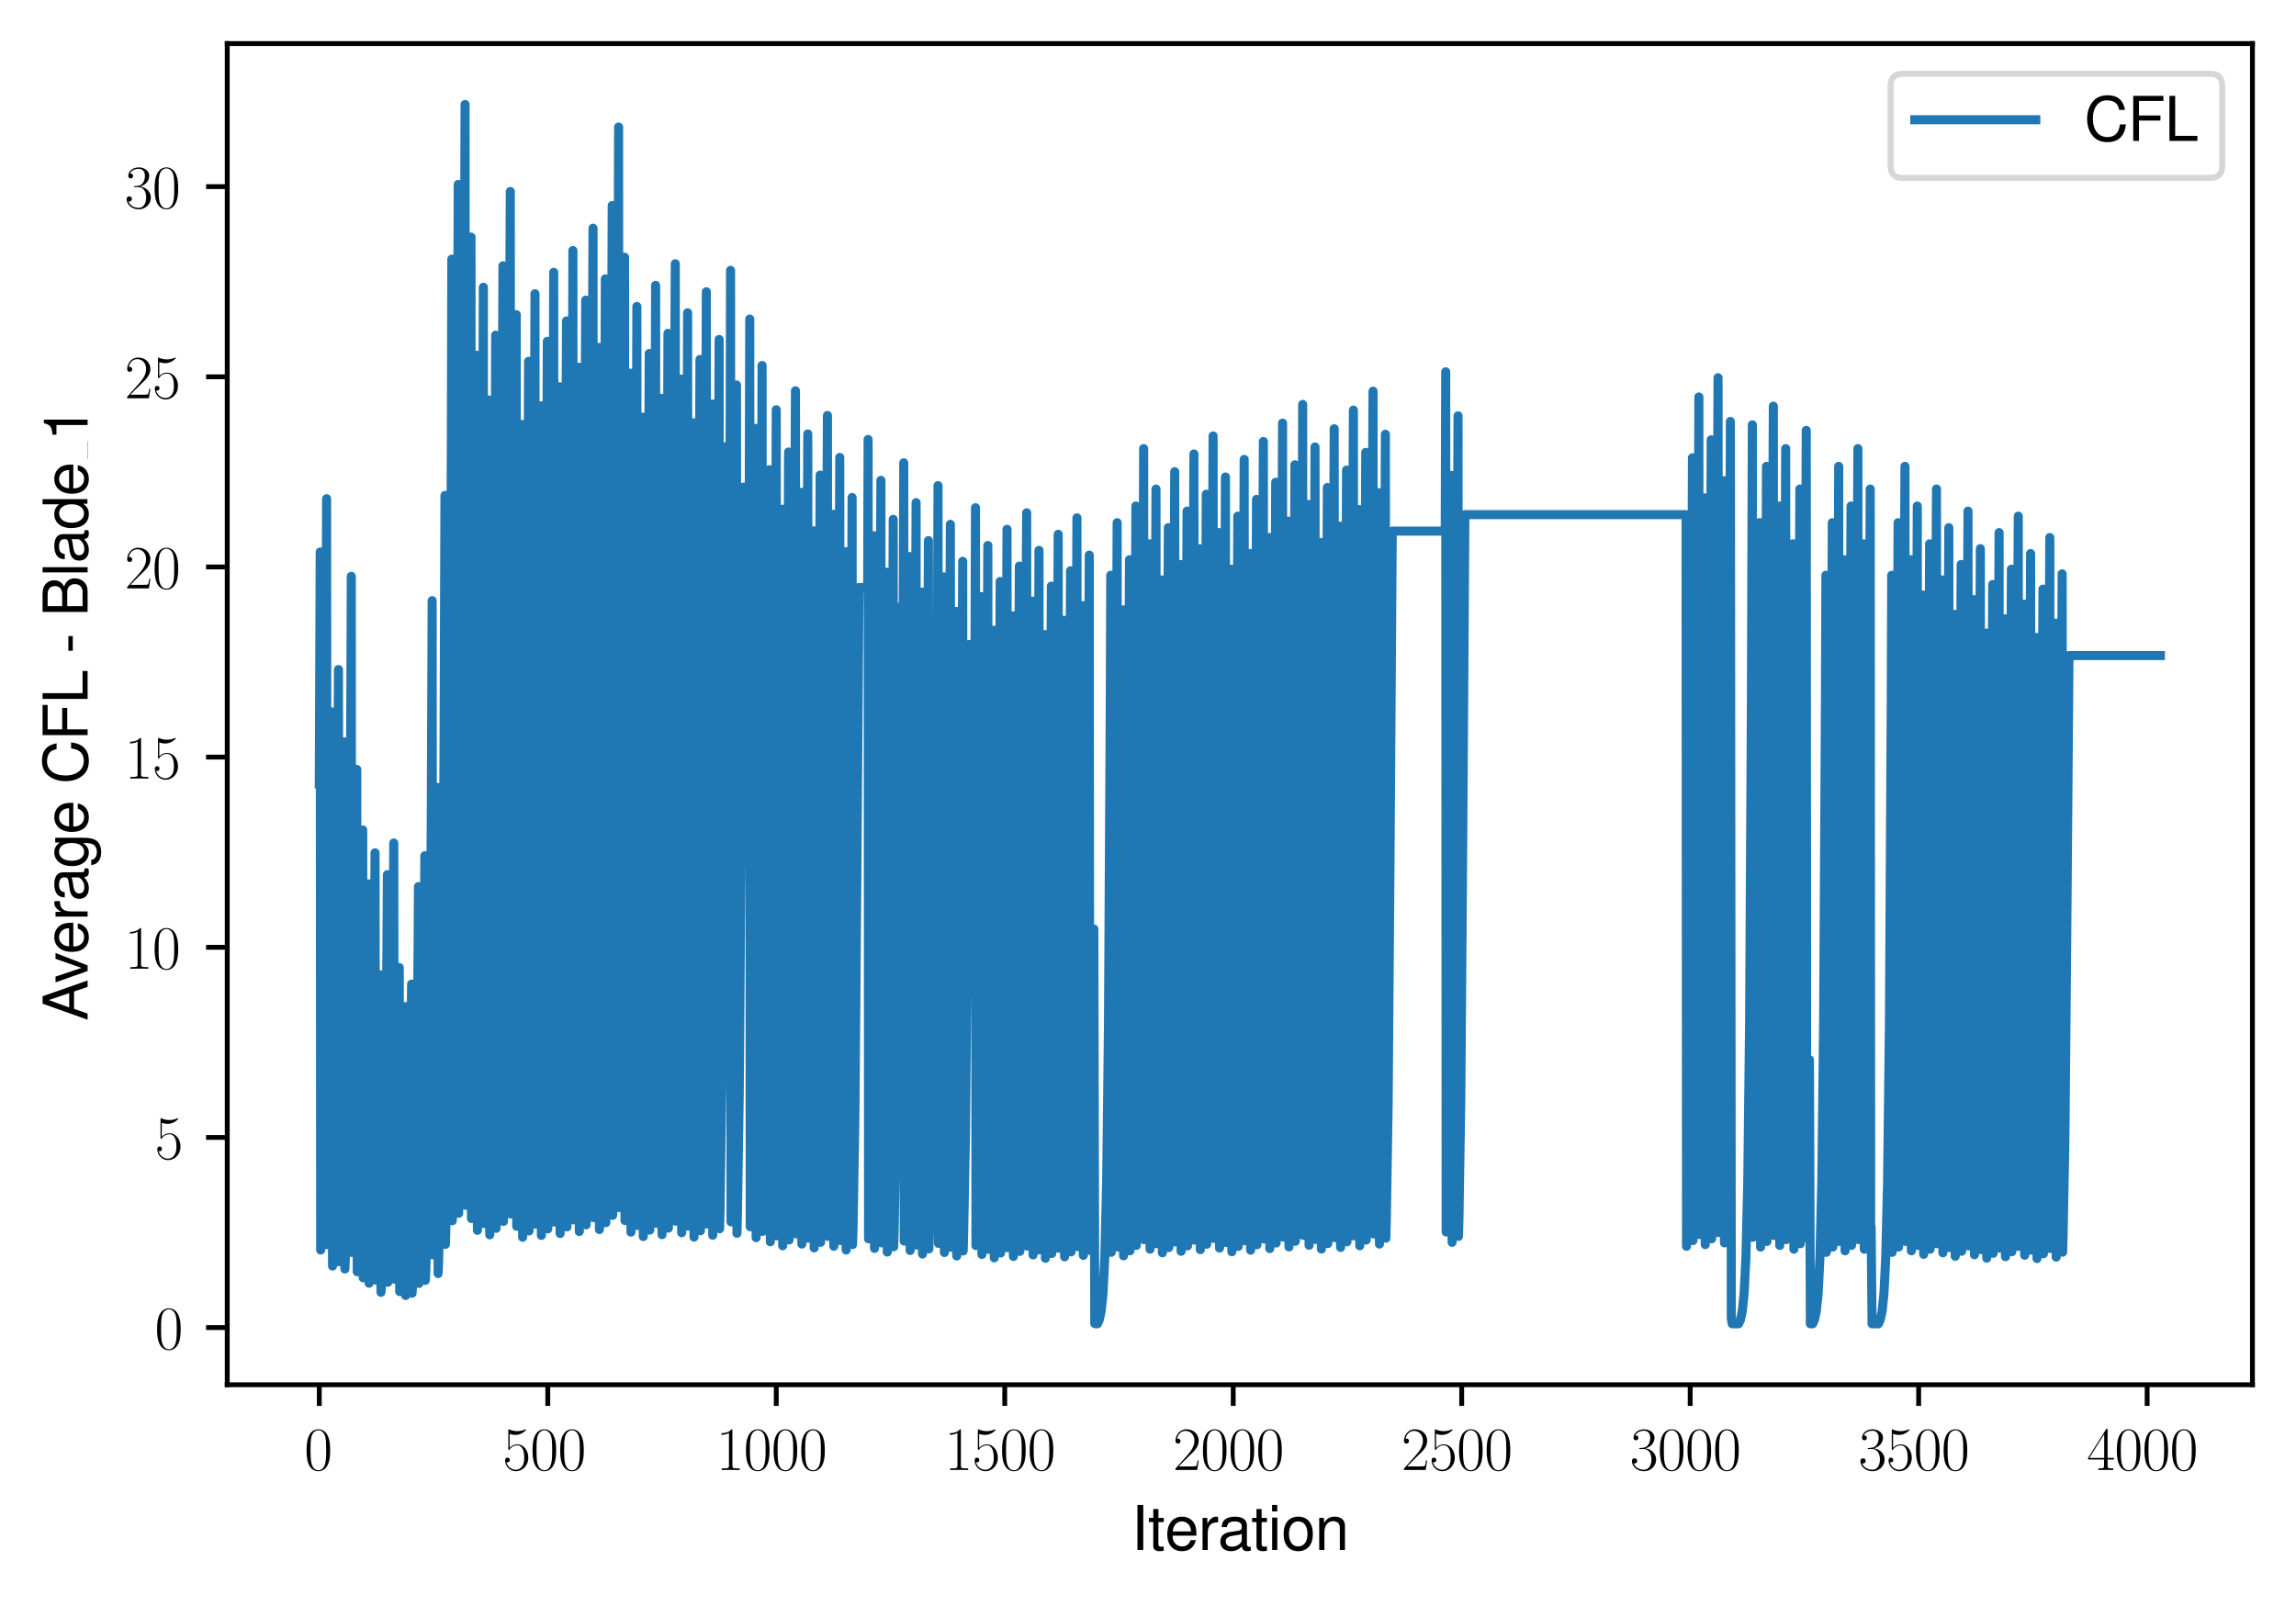 <?xml version="1.0" encoding="utf-8" standalone="no"?>
<!DOCTYPE svg PUBLIC "-//W3C//DTD SVG 1.1//EN"
  "http://www.w3.org/Graphics/SVG/1.1/DTD/svg11.dtd">
<svg xmlns:xlink="http://www.w3.org/1999/xlink" width="379.567pt" height="265.601pt" viewBox="0 0 379.567 265.601" xmlns="http://www.w3.org/2000/svg" version="1.1">
 <defs>
  <style type="text/css">*{stroke-linejoin: round; stroke-linecap: butt}</style>
 </defs>
 <g id="figure_1">
  <g id="patch_1">
   <path d="M 0 265.601 
L 379.567 265.601 
L 379.567 0 
L 0 0 
z
" style="fill: #ffffff"/>
  </g>
  <g id="axes_1">
   <g id="patch_2">
    <path d="M 37.567 228.96 
L 372.367 228.96 
L 372.367 7.2 
L 37.567 7.2 
z
" style="fill: #ffffff"/>
   </g>
   <g id="matplotlib.axis_1">
    <g id="xtick_1">
     <g id="line2d_1">
      <defs>
       <path id="mb1b6295341" d="M 0 0 
L 0 3.5 
" style="stroke: #000000; stroke-width: 0.8"/>
      </defs>
      <g>
       <use xlink:href="#mb1b6295341" x="52.786" y="228.96" style="stroke: #000000; stroke-width: 0.8"/>
      </g>
     </g>
     <g id="text_1">
      <!-- $\mathdefault{0}$ -->
      <g transform="translate(50.295 243.058) scale(0.1 -0.1)">
       <defs>
        <path id="CMR17-30" d="M 2688 2038 
C 2688 2430 2682 3099 2413 3613 
C 2176 4063 1798 4224 1466 4224 
C 1158 4224 768 4082 525 3620 
C 269 3137 243 2539 243 2038 
C 243 1671 250 1112 448 623 
C 723 -39 1216 -128 1466 -128 
C 1760 -128 2208 -7 2470 604 
C 2662 1048 2688 1568 2688 2038 
z
M 1466 -26 
C 1056 -26 813 328 723 816 
C 653 1196 653 1749 653 2109 
C 653 2604 653 3015 736 3407 
C 858 3954 1216 4121 1466 4121 
C 1728 4121 2067 3947 2189 3420 
C 2272 3054 2278 2623 2278 2109 
C 2278 1691 2278 1176 2202 797 
C 2067 96 1690 -26 1466 -26 
z
" transform="scale(0.016)"/>
       </defs>
       <use xlink:href="#CMR17-30" transform="scale(0.996)"/>
      </g>
     </g>
    </g>
    <g id="xtick_2">
     <g id="line2d_2">
      <g>
       <use xlink:href="#mb1b6295341" x="90.557" y="228.96" style="stroke: #000000; stroke-width: 0.8"/>
      </g>
     </g>
     <g id="text_2">
      <!-- $\mathdefault{500}$ -->
      <g transform="translate(83.085 243.058) scale(0.1 -0.1)">
       <defs>
        <path id="CMR17-35" d="M 730 3750 
C 794 3724 1056 3641 1325 3641 
C 1920 3641 2246 3961 2432 4140 
C 2432 4191 2432 4224 2394 4224 
C 2387 4224 2374 4224 2323 4198 
C 2099 4102 1837 4032 1517 4032 
C 1325 4032 1037 4055 723 4191 
C 653 4224 640 4224 634 4224 
C 602 4224 595 4217 595 4090 
L 595 2231 
C 595 2113 595 2080 659 2080 
C 691 2080 704 2093 736 2139 
C 941 2435 1222 2560 1542 2560 
C 1766 2560 2246 2415 2246 1293 
C 2246 1087 2246 716 2054 422 
C 1894 159 1645 25 1370 25 
C 947 25 518 319 403 812 
C 429 806 480 793 506 793 
C 589 793 749 838 749 1036 
C 749 1209 627 1280 506 1280 
C 358 1280 262 1190 262 1011 
C 262 454 704 -128 1382 -128 
C 2042 -128 2669 441 2669 1267 
C 2669 2054 2170 2662 1549 2662 
C 1222 2662 947 2540 730 2304 
L 730 3750 
z
" transform="scale(0.016)"/>
       </defs>
       <use xlink:href="#CMR17-35" transform="scale(0.996)"/>
       <use xlink:href="#CMR17-30" transform="translate(45.69 0) scale(0.996)"/>
       <use xlink:href="#CMR17-30" transform="translate(91.381 0) scale(0.996)"/>
      </g>
     </g>
    </g>
    <g id="xtick_3">
     <g id="line2d_3">
      <g>
       <use xlink:href="#mb1b6295341" x="128.329" y="228.96" style="stroke: #000000; stroke-width: 0.8"/>
      </g>
     </g>
     <g id="text_3">
      <!-- $\mathdefault{1000}$ -->
      <g transform="translate(118.366 243.058) scale(0.1 -0.1)">
       <defs>
        <path id="CMR17-31" d="M 1702 4083 
C 1702 4217 1696 4224 1606 4224 
C 1357 3927 979 3833 621 3820 
C 602 3820 570 3820 563 3808 
C 557 3795 557 3782 557 3648 
C 755 3648 1088 3686 1344 3839 
L 1344 467 
C 1344 243 1331 166 781 166 
L 589 166 
L 589 0 
C 896 6 1216 12 1523 12 
C 1830 12 2150 6 2458 0 
L 2458 166 
L 2266 166 
C 1715 166 1702 236 1702 467 
L 1702 4083 
z
" transform="scale(0.016)"/>
       </defs>
       <use xlink:href="#CMR17-31" transform="scale(0.996)"/>
       <use xlink:href="#CMR17-30" transform="translate(45.69 0) scale(0.996)"/>
       <use xlink:href="#CMR17-30" transform="translate(91.381 0) scale(0.996)"/>
       <use xlink:href="#CMR17-30" transform="translate(137.071 0) scale(0.996)"/>
      </g>
     </g>
    </g>
    <g id="xtick_4">
     <g id="line2d_4">
      <g>
       <use xlink:href="#mb1b6295341" x="166.1" y="228.96" style="stroke: #000000; stroke-width: 0.8"/>
      </g>
     </g>
     <g id="text_4">
      <!-- $\mathdefault{1500}$ -->
      <g transform="translate(156.138 243.058) scale(0.1 -0.1)">
       <use xlink:href="#CMR17-31" transform="scale(0.996)"/>
       <use xlink:href="#CMR17-35" transform="translate(45.69 0) scale(0.996)"/>
       <use xlink:href="#CMR17-30" transform="translate(91.381 0) scale(0.996)"/>
       <use xlink:href="#CMR17-30" transform="translate(137.071 0) scale(0.996)"/>
      </g>
     </g>
    </g>
    <g id="xtick_5">
     <g id="line2d_5">
      <g>
       <use xlink:href="#mb1b6295341" x="203.872" y="228.96" style="stroke: #000000; stroke-width: 0.8"/>
      </g>
     </g>
     <g id="text_5">
      <!-- $\mathdefault{2000}$ -->
      <g transform="translate(193.909 243.058) scale(0.1 -0.1)">
       <defs>
        <path id="CMR17-32" d="M 2669 990 
L 2554 990 
C 2490 537 2438 460 2413 422 
C 2381 371 1920 371 1830 371 
L 602 371 
C 832 620 1280 1073 1824 1596 
C 2214 1966 2669 2400 2669 3033 
C 2669 3788 2067 4224 1395 4224 
C 691 4224 262 3603 262 3027 
C 262 2777 448 2745 525 2745 
C 589 2745 781 2783 781 3007 
C 781 3206 614 3264 525 3264 
C 486 3264 448 3257 422 3244 
C 544 3788 915 4057 1306 4057 
C 1862 4057 2227 3616 2227 3033 
C 2227 2477 1901 1998 1536 1583 
L 262 147 
L 262 0 
L 2515 0 
L 2669 990 
z
" transform="scale(0.016)"/>
       </defs>
       <use xlink:href="#CMR17-32" transform="scale(0.996)"/>
       <use xlink:href="#CMR17-30" transform="translate(45.69 0) scale(0.996)"/>
       <use xlink:href="#CMR17-30" transform="translate(91.381 0) scale(0.996)"/>
       <use xlink:href="#CMR17-30" transform="translate(137.071 0) scale(0.996)"/>
      </g>
     </g>
    </g>
    <g id="xtick_6">
     <g id="line2d_6">
      <g>
       <use xlink:href="#mb1b6295341" x="241.644" y="228.96" style="stroke: #000000; stroke-width: 0.8"/>
      </g>
     </g>
     <g id="text_6">
      <!-- $\mathdefault{2500}$ -->
      <g transform="translate(231.681 243.058) scale(0.1 -0.1)">
       <use xlink:href="#CMR17-32" transform="scale(0.996)"/>
       <use xlink:href="#CMR17-35" transform="translate(45.69 0) scale(0.996)"/>
       <use xlink:href="#CMR17-30" transform="translate(91.381 0) scale(0.996)"/>
       <use xlink:href="#CMR17-30" transform="translate(137.071 0) scale(0.996)"/>
      </g>
     </g>
    </g>
    <g id="xtick_7">
     <g id="line2d_7">
      <g>
       <use xlink:href="#mb1b6295341" x="279.415" y="228.96" style="stroke: #000000; stroke-width: 0.8"/>
      </g>
     </g>
     <g id="text_7">
      <!-- $\mathdefault{3000}$ -->
      <g transform="translate(269.453 243.058) scale(0.1 -0.1)">
       <defs>
        <path id="CMR17-33" d="M 1414 2176 
C 1984 2176 2234 1673 2234 1094 
C 2234 322 1824 25 1453 25 
C 1114 25 563 193 390 691 
C 422 678 454 678 486 678 
C 640 678 755 780 755 947 
C 755 1132 614 1216 486 1216 
C 378 1216 211 1164 211 927 
C 211 335 787 -128 1466 -128 
C 2176 -128 2720 432 2720 1087 
C 2720 1718 2208 2176 1600 2246 
C 2086 2347 2554 2776 2554 3353 
C 2554 3856 2048 4224 1472 4224 
C 890 4224 378 3862 378 3347 
C 378 3123 544 3084 627 3084 
C 762 3084 877 3167 877 3334 
C 877 3500 762 3584 627 3584 
C 602 3584 570 3584 544 3571 
C 730 3999 1235 4076 1459 4076 
C 1683 4076 2106 3966 2106 3347 
C 2106 3167 2080 2851 1862 2574 
C 1670 2329 1453 2316 1242 2297 
C 1210 2297 1062 2284 1037 2284 
C 992 2278 966 2272 966 2227 
C 966 2182 973 2176 1101 2176 
L 1414 2176 
z
" transform="scale(0.016)"/>
       </defs>
       <use xlink:href="#CMR17-33" transform="scale(0.996)"/>
       <use xlink:href="#CMR17-30" transform="translate(45.69 0) scale(0.996)"/>
       <use xlink:href="#CMR17-30" transform="translate(91.381 0) scale(0.996)"/>
       <use xlink:href="#CMR17-30" transform="translate(137.071 0) scale(0.996)"/>
      </g>
     </g>
    </g>
    <g id="xtick_8">
     <g id="line2d_8">
      <g>
       <use xlink:href="#mb1b6295341" x="317.187" y="228.96" style="stroke: #000000; stroke-width: 0.8"/>
      </g>
     </g>
     <g id="text_8">
      <!-- $\mathdefault{3500}$ -->
      <g transform="translate(307.224 243.058) scale(0.1 -0.1)">
       <use xlink:href="#CMR17-33" transform="scale(0.996)"/>
       <use xlink:href="#CMR17-35" transform="translate(45.69 0) scale(0.996)"/>
       <use xlink:href="#CMR17-30" transform="translate(91.381 0) scale(0.996)"/>
       <use xlink:href="#CMR17-30" transform="translate(137.071 0) scale(0.996)"/>
      </g>
     </g>
    </g>
    <g id="xtick_9">
     <g id="line2d_9">
      <g>
       <use xlink:href="#mb1b6295341" x="354.958" y="228.96" style="stroke: #000000; stroke-width: 0.8"/>
      </g>
     </g>
     <g id="text_9">
      <!-- $\mathdefault{4000}$ -->
      <g transform="translate(344.996 243.058) scale(0.1 -0.1)">
       <defs>
        <path id="CMR17-34" d="M 2150 4147 
C 2150 4281 2144 4288 2029 4288 
L 128 1254 
L 128 1088 
L 1779 1088 
L 1779 460 
C 1779 230 1766 166 1318 166 
L 1197 166 
L 1197 0 
C 1402 12 1747 12 1965 12 
C 2182 12 2528 12 2733 0 
L 2733 166 
L 2611 166 
C 2163 166 2150 230 2150 460 
L 2150 1088 
L 2803 1088 
L 2803 1254 
L 2150 1254 
L 2150 4147 
z
M 1798 3723 
L 1798 1254 
L 256 1254 
L 1798 3723 
z
" transform="scale(0.016)"/>
       </defs>
       <use xlink:href="#CMR17-34" transform="scale(0.996)"/>
       <use xlink:href="#CMR17-30" transform="translate(45.69 0) scale(0.996)"/>
       <use xlink:href="#CMR17-30" transform="translate(91.381 0) scale(0.996)"/>
       <use xlink:href="#CMR17-30" transform="translate(137.071 0) scale(0.996)"/>
      </g>
     </g>
    </g>
    <g id="text_10">
     <!-- Iteration -->
     <g transform="translate(187.02 256.279) scale(0.1 -0.1)">
      <defs>
       <path id="NimbusSanL-Regu-49" d="M 1242 4672 
L 640 4672 
L 640 0 
L 1242 0 
L 1242 4672 
z
" transform="scale(0.016)"/>
       <path id="NimbusSanL-Regu-74" d="M 1626 3328 
L 1075 3328 
L 1075 4249 
L 544 4249 
L 544 3328 
L 90 3328 
L 90 2892 
L 544 2892 
L 544 402 
C 544 64 774 -128 1190 -128 
C 1318 -128 1446 -116 1626 -84 
L 1626 364 
C 1555 345 1472 339 1370 339 
C 1139 339 1075 402 1075 634 
L 1075 2892 
L 1626 2892 
L 1626 3328 
z
" transform="scale(0.016)"/>
       <path id="NimbusSanL-Regu-65" d="M 3283 1484 
C 3283 1998 3245 2311 3149 2565 
C 2931 3123 2419 3456 1792 3456 
C 858 3456 256 2734 256 1619 
C 256 545 838 -128 1779 -128 
C 2547 -128 3078 307 3213 1018 
L 2675 1018 
C 2528 588 2227 364 1798 364 
C 1459 364 1171 514 992 787 
C 864 974 819 1161 813 1484 
L 3283 1484 
z
M 826 1920 
C 870 2552 1248 2963 1786 2963 
C 2310 2963 2714 2519 2714 1959 
C 2714 1946 2714 1933 2707 1920 
L 826 1920 
z
" transform="scale(0.016)"/>
       <path id="NimbusSanL-Regu-72" d="M 442 3328 
L 442 0 
L 979 0 
L 979 1727 
C 979 2203 1101 2514 1357 2698 
C 1523 2819 1683 2857 2054 2863 
L 2054 3404 
C 1965 3449 1920 3456 1850 3456 
C 1504 3456 1242 3251 934 2750 
L 934 3328 
L 442 3328 
z
" transform="scale(0.016)"/>
       <path id="NimbusSanL-Regu-61" d="M 3424 332 
C 3366 320 3341 320 3309 320 
C 3123 320 3021 415 3021 581 
L 3021 2542 
C 3021 3135 2586 3456 1760 3456 
C 1274 3456 870 3315 646 3065 
C 493 2893 429 2702 416 2370 
L 954 2370 
C 998 2778 1242 2963 1741 2963 
C 2221 2963 2490 2784 2490 2466 
L 2490 2326 
C 2490 2103 2355 2007 1933 1956 
C 1178 1861 1062 1835 858 1753 
C 467 1593 269 1294 269 861 
C 269 256 691 -128 1370 -128 
C 1792 -128 2131 19 2509 364 
C 2547 25 2714 -128 3059 -128 
C 3168 -128 3251 -116 3424 -71 
L 3424 332 
z
M 2490 1071 
C 2490 893 2438 785 2278 638 
C 2061 441 1798 339 1485 339 
C 1069 339 826 536 826 874 
C 826 1224 1062 1402 1632 1485 
C 2195 1562 2310 1587 2490 1670 
L 2490 1071 
z
" transform="scale(0.016)"/>
       <path id="NimbusSanL-Regu-69" d="M 960 3358 
L 429 3358 
L 429 0 
L 960 0 
L 960 3358 
z
M 960 4672 
L 422 4672 
L 422 3999 
L 960 3999 
L 960 4672 
z
" transform="scale(0.016)"/>
       <path id="NimbusSanL-Regu-6f" d="M 1741 3456 
C 800 3456 230 2784 230 1663 
C 230 543 794 -128 1747 -128 
C 2688 -128 3264 543 3264 1638 
C 3264 2791 2707 3456 1741 3456 
z
M 1747 2963 
C 2349 2963 2707 2472 2707 1644 
C 2707 861 2336 364 1747 364 
C 1152 364 787 855 787 1663 
C 787 2466 1152 2963 1747 2963 
z
" transform="scale(0.016)"/>
       <path id="NimbusSanL-Regu-6e" d="M 448 3328 
L 448 0 
L 986 0 
L 986 1835 
C 986 2539 1344 2988 1894 2988 
C 2317 2988 2586 2732 2586 2328 
L 2586 0 
L 3117 0 
L 3117 2539 
C 3117 3097 2701 3456 2054 3456 
C 1555 3456 1235 3263 941 2796 
L 941 3328 
L 448 3328 
z
" transform="scale(0.016)"/>
      </defs>
      <use xlink:href="#NimbusSanL-Regu-49" transform="scale(0.996)"/>
      <use xlink:href="#NimbusSanL-Regu-74" transform="translate(27.695 0) scale(0.996)"/>
      <use xlink:href="#NimbusSanL-Regu-65" transform="translate(55.39 0) scale(0.996)"/>
      <use xlink:href="#NimbusSanL-Regu-72" transform="translate(110.782 0) scale(0.996)"/>
      <use xlink:href="#NimbusSanL-Regu-61" transform="translate(142.961 0) scale(0.996)"/>
      <use xlink:href="#NimbusSanL-Regu-74" transform="translate(198.353 0) scale(0.996)"/>
      <use xlink:href="#NimbusSanL-Regu-69" transform="translate(226.048 0) scale(0.996)"/>
      <use xlink:href="#NimbusSanL-Regu-6f" transform="translate(248.165 0) scale(0.996)"/>
      <use xlink:href="#NimbusSanL-Regu-6e" transform="translate(303.556 0) scale(0.996)"/>
     </g>
    </g>
   </g>
   <g id="matplotlib.axis_2">
    <g id="ytick_1">
     <g id="line2d_10">
      <defs>
       <path id="me5bb58a0bd" d="M 0 0 
L -3.5 0 
" style="stroke: #000000; stroke-width: 0.8"/>
      </defs>
      <g>
       <use xlink:href="#me5bb58a0bd" x="37.567" y="219.509" style="stroke: #000000; stroke-width: 0.8"/>
      </g>
     </g>
     <g id="text_11">
      <!-- $\mathdefault{0}$ -->
      <g transform="translate(25.586 223.058) scale(0.1 -0.1)">
       <use xlink:href="#CMR17-30" transform="scale(0.996)"/>
      </g>
     </g>
    </g>
    <g id="ytick_2">
     <g id="line2d_11">
      <g>
       <use xlink:href="#me5bb58a0bd" x="37.567" y="188.068" style="stroke: #000000; stroke-width: 0.8"/>
      </g>
     </g>
     <g id="text_12">
      <!-- $\mathdefault{5}$ -->
      <g transform="translate(25.586 191.617) scale(0.1 -0.1)">
       <use xlink:href="#CMR17-35" transform="scale(0.996)"/>
      </g>
     </g>
    </g>
    <g id="ytick_3">
     <g id="line2d_12">
      <g>
       <use xlink:href="#me5bb58a0bd" x="37.567" y="156.626" style="stroke: #000000; stroke-width: 0.8"/>
      </g>
     </g>
     <g id="text_13">
      <!-- $\mathdefault{10}$ -->
      <g transform="translate(20.605 160.175) scale(0.1 -0.1)">
       <use xlink:href="#CMR17-31" transform="scale(0.996)"/>
       <use xlink:href="#CMR17-30" transform="translate(45.69 0) scale(0.996)"/>
      </g>
     </g>
    </g>
    <g id="ytick_4">
     <g id="line2d_13">
      <g>
       <use xlink:href="#me5bb58a0bd" x="37.567" y="125.185" style="stroke: #000000; stroke-width: 0.8"/>
      </g>
     </g>
     <g id="text_14">
      <!-- $\mathdefault{15}$ -->
      <g transform="translate(20.605 128.734) scale(0.1 -0.1)">
       <use xlink:href="#CMR17-31" transform="scale(0.996)"/>
       <use xlink:href="#CMR17-35" transform="translate(45.69 0) scale(0.996)"/>
      </g>
     </g>
    </g>
    <g id="ytick_5">
     <g id="line2d_14">
      <g>
       <use xlink:href="#me5bb58a0bd" x="37.567" y="93.744" style="stroke: #000000; stroke-width: 0.8"/>
      </g>
     </g>
     <g id="text_15">
      <!-- $\mathdefault{20}$ -->
      <g transform="translate(20.605 97.293) scale(0.1 -0.1)">
       <use xlink:href="#CMR17-32" transform="scale(0.996)"/>
       <use xlink:href="#CMR17-30" transform="translate(45.69 0) scale(0.996)"/>
      </g>
     </g>
    </g>
    <g id="ytick_6">
     <g id="line2d_15">
      <g>
       <use xlink:href="#me5bb58a0bd" x="37.567" y="62.303" style="stroke: #000000; stroke-width: 0.8"/>
      </g>
     </g>
     <g id="text_16">
      <!-- $\mathdefault{25}$ -->
      <g transform="translate(20.605 65.852) scale(0.1 -0.1)">
       <use xlink:href="#CMR17-32" transform="scale(0.996)"/>
       <use xlink:href="#CMR17-35" transform="translate(45.69 0) scale(0.996)"/>
      </g>
     </g>
    </g>
    <g id="ytick_7">
     <g id="line2d_16">
      <g>
       <use xlink:href="#me5bb58a0bd" x="37.567" y="30.861" style="stroke: #000000; stroke-width: 0.8"/>
      </g>
     </g>
     <g id="text_17">
      <!-- $\mathdefault{30}$ -->
      <g transform="translate(20.605 34.41) scale(0.1 -0.1)">
       <use xlink:href="#CMR17-33" transform="scale(0.996)"/>
       <use xlink:href="#CMR17-30" transform="translate(45.69 0) scale(0.996)"/>
      </g>
     </g>
    </g>
    <g id="text_18">
     <!-- Average CFL - Blade_1 -->
     <g transform="translate(14.483 168.779) rotate(-90) scale(0.1 -0.1)">
      <defs>
       <path id="NimbusSanL-Regu-41" d="M 3034 1408 
L 3514 0 
L 4179 0 
L 2541 4672 
L 1773 4672 
L 109 0 
L 742 0 
L 1235 1408 
L 3034 1408 
z
M 2867 1907 
L 1382 1907 
L 2150 4032 
L 2867 1907 
z
" transform="scale(0.016)"/>
       <path id="NimbusSanL-Regu-76" d="M 1824 0 
L 3110 3328 
L 2509 3328 
L 1562 629 
L 666 3328 
L 64 3328 
L 1242 0 
L 1824 0 
z
" transform="scale(0.016)"/>
       <path id="NimbusSanL-Regu-67" d="M 2637 3359 
L 2637 2873 
C 2368 3270 2042 3456 1613 3456 
C 762 3456 186 2714 186 1632 
C 186 1084 333 638 608 320 
C 858 38 1216 -128 1568 -128 
C 1990 -128 2285 51 2586 473 
L 2586 300 
C 2586 -155 2528 -441 2394 -634 
C 2253 -841 1978 -960 1651 -960 
C 1408 -960 1190 -894 1043 -774 
C 922 -674 870 -581 838 -375 
L 294 -375 
C 352 -1031 845 -1408 1632 -1408 
C 2131 -1408 2560 -1248 2778 -980 
C 3034 -661 3130 -222 3130 568 
L 3130 3359 
L 2637 3359 
z
M 1670 2963 
C 2246 2963 2586 2479 2586 1644 
C 2586 848 2240 364 1677 364 
C 1094 364 742 855 742 1663 
C 742 2466 1101 2963 1670 2963 
z
" transform="scale(0.016)"/>
       <path id="NimbusSanL-Regu-43" d="M 4237 3219 
C 4051 4236 3462 4736 2438 4736 
C 1811 4736 1306 4537 960 4154 
C 538 3696 307 3035 307 2284 
C 307 1522 544 867 986 415 
C 1344 44 1805 -128 2413 -128 
C 3552 -128 4192 485 4333 1712 
L 3718 1712 
C 3667 1394 3603 1178 3507 994 
C 3315 612 2918 396 2419 396 
C 1491 396 902 1134 902 2291 
C 902 3480 1466 4211 2368 4211 
C 2746 4211 3098 4096 3290 3918 
C 3462 3759 3558 3562 3629 3219 
L 4237 3219 
z
" transform="scale(0.016)"/>
       <path id="NimbusSanL-Regu-46" d="M 1171 2112 
L 3398 2112 
L 3398 2636 
L 1171 2636 
L 1171 4147 
L 3706 4147 
L 3706 4672 
L 576 4672 
L 576 0 
L 1171 0 
L 1171 2112 
z
" transform="scale(0.016)"/>
       <path id="NimbusSanL-Regu-4c" d="M 1107 4672 
L 512 4672 
L 512 0 
L 3411 0 
L 3411 524 
L 1107 524 
L 1107 4672 
z
" transform="scale(0.016)"/>
       <path id="NimbusSanL-Regu-2d" d="M 1818 1996 
L 294 1996 
L 294 1536 
L 1818 1536 
L 1818 1996 
z
" transform="scale(0.016)"/>
       <path id="NimbusSanL-Regu-42" d="M 506 0 
L 2611 0 
C 3053 0 3379 121 3629 390 
C 3859 632 3987 961 3987 1321 
C 3987 1878 3731 2214 3136 2444 
C 3558 2643 3782 2994 3782 3476 
C 3782 3821 3654 4127 3411 4345 
C 3168 4569 2848 4672 2400 4672 
L 506 4672 
L 506 0 
z
M 1101 2636 
L 1101 4147 
L 2253 4147 
C 2586 4147 2771 4101 2931 3977 
C 3098 3847 3187 3652 3187 3391 
C 3187 3138 3098 2936 2931 2806 
C 2771 2682 2586 2636 2253 2636 
L 1101 2636 
z
M 1101 524 
L 1101 2112 
L 2554 2112 
C 2842 2112 3034 2042 3174 1890 
C 3315 1745 3392 1542 3392 1315 
C 3392 1093 3315 891 3174 746 
C 3034 594 2842 524 2554 524 
L 1101 524 
z
" transform="scale(0.016)"/>
       <path id="NimbusSanL-Regu-6c" d="M 973 4672 
L 435 4672 
L 435 0 
L 973 0 
L 973 4672 
z
" transform="scale(0.016)"/>
       <path id="NimbusSanL-Regu-64" d="M 3168 4672 
L 2637 4672 
L 2637 2937 
C 2413 3276 2054 3456 1606 3456 
C 736 3456 166 2759 166 1695 
C 166 568 723 -128 1626 -128 
C 2086 -128 2406 44 2694 460 
L 2694 19 
L 3168 19 
L 3168 4672 
z
M 1696 2956 
C 2272 2956 2637 2447 2637 1651 
C 2637 880 2266 371 1702 371 
C 1114 371 723 887 723 1663 
C 723 2440 1114 2956 1696 2956 
z
" transform="scale(0.016)"/>
       <path id="NimbusSanL-Regu-31" d="M 1658 3232 
L 1658 0 
L 2221 0 
L 2221 4537 
L 1850 4537 
C 1651 3840 1523 3744 653 3635 
L 653 3232 
L 1658 3232 
z
" transform="scale(0.016)"/>
      </defs>
      <use xlink:href="#NimbusSanL-Regu-41" transform="scale(0.996)"/>
      <use xlink:href="#NimbusSanL-Regu-76" transform="translate(62.466 0) scale(0.996)"/>
      <use xlink:href="#NimbusSanL-Regu-65" transform="translate(109.788 0) scale(0.996)"/>
      <use xlink:href="#NimbusSanL-Regu-72" transform="translate(165.18 0) scale(0.996)"/>
      <use xlink:href="#NimbusSanL-Regu-61" transform="translate(197.359 0) scale(0.996)"/>
      <use xlink:href="#NimbusSanL-Regu-67" transform="translate(252.751 0) scale(0.996)"/>
      <use xlink:href="#NimbusSanL-Regu-65" transform="translate(308.143 0) scale(0.996)"/>
      <use xlink:href="#NimbusSanL-Regu-43" transform="translate(391.229 0) scale(0.996)"/>
      <use xlink:href="#NimbusSanL-Regu-46" transform="translate(463.159 0) scale(0.996)"/>
      <use xlink:href="#NimbusSanL-Regu-4c" transform="translate(524.031 0) scale(0.996)"/>
      <use xlink:href="#NimbusSanL-Regu-2d" transform="translate(607.118 0) scale(0.996)"/>
      <use xlink:href="#NimbusSanL-Regu-42" transform="translate(667.988 0) scale(0.996)"/>
      <use xlink:href="#NimbusSanL-Regu-6c" transform="translate(734.438 0) scale(0.996)"/>
      <use xlink:href="#NimbusSanL-Regu-61" transform="translate(756.555 0) scale(0.996)"/>
      <use xlink:href="#NimbusSanL-Regu-64" transform="translate(811.947 0) scale(0.996)"/>
      <use xlink:href="#NimbusSanL-Regu-65" transform="translate(867.339 0) scale(0.996)"/>
      <use xlink:href="#NimbusSanL-Regu-31" transform="translate(958.596 0) scale(0.996)"/>
      <path d="M 928.708 0 
L 958.596 0 
L 958.596 0.399 
L 928.708 0.399 
L 928.708 0 
z
"/>
     </g>
    </g>
   </g>
   <g id="line2d_17">
    <path d="M 52.786 129.619 
L 52.937 91.271 
L 53.012 206.685 
L 53.088 204.12 
L 53.39 187.599 
L 53.692 153.341 
L 53.994 82.458 
L 54.07 205.804 
L 54.145 203.063 
L 54.447 185.406 
L 54.75 148.794 
L 54.901 117.72 
L 54.976 209.33 
L 55.052 207.294 
L 55.354 194.181 
L 55.656 166.988 
L 55.958 110.706 
L 56.034 208.629 
L 56.109 206.452 
L 56.412 192.435 
L 56.714 163.396 
L 56.94 122.666 
L 57.016 209.825 
L 57.091 207.888 
L 57.394 195.411 
L 57.696 169.545 
L 57.998 115.98 
L 58.074 95.297 
L 58.149 207.088 
L 58.225 204.603 
L 58.527 188.601 
L 58.829 155.418 
L 58.98 127.218 
L 59.056 210.28 
L 59.131 208.434 
L 59.433 196.544 
L 59.736 171.889 
L 59.962 137.222 
L 60.038 211.28 
L 60.113 209.634 
L 60.415 199.033 
L 60.718 177.05 
L 60.944 146.141 
L 61.02 212.172 
L 61.095 210.705 
L 61.397 201.253 
L 61.7 181.653 
L 62.002 141.01 
L 62.077 211.659 
L 62.153 210.089 
L 62.455 199.976 
L 62.757 179.005 
L 62.908 161.184 
L 62.984 213.676 
L 63.059 212.51 
L 63.362 204.996 
L 63.664 189.414 
L 63.966 157.105 
L 64.041 144.624 
L 64.117 212.02 
L 64.193 210.523 
L 64.495 200.875 
L 64.797 180.87 
L 65.099 139.387 
L 65.175 211.497 
L 65.25 209.894 
L 65.552 199.572 
L 65.855 178.168 
L 66.006 159.978 
L 66.081 213.556 
L 66.157 212.365 
L 66.459 204.696 
L 66.761 188.792 
L 66.988 166.43 
L 67.063 214.201 
L 67.139 213.139 
L 67.441 206.301 
L 67.743 192.121 
L 68.045 162.718 
L 68.121 213.83 
L 68.196 212.694 
L 68.499 205.378 
L 68.801 190.206 
L 69.103 158.747 
L 69.178 146.594 
L 69.254 212.217 
L 69.329 210.759 
L 69.632 201.365 
L 69.934 181.887 
L 70.236 141.495 
L 70.312 211.707 
L 70.387 210.147 
L 70.689 200.097 
L 70.991 179.256 
L 71.294 136.04 
L 71.445 99.315 
L 71.52 207.489 
L 71.596 205.086 
L 71.898 189.601 
L 72.2 157.492 
L 72.351 130.204 
L 72.427 210.578 
L 72.502 208.792 
L 72.804 197.287 
L 73.107 173.43 
L 73.409 123.959 
L 73.56 81.917 
L 73.635 205.75 
L 73.711 202.998 
L 74.013 185.272 
L 74.315 148.514 
L 74.618 72.295 
L 74.693 42.852 
L 74.769 201.843 
L 74.844 198.31 
L 75.146 175.551 
L 75.448 128.358 
L 75.751 30.498 
L 75.826 200.608 
L 75.902 196.828 
L 76.204 172.477 
L 76.506 121.983 
L 76.884 17.28 
L 76.959 199.286 
L 77.035 195.241 
L 77.337 169.188 
L 77.639 115.163 
L 77.866 39.2 
L 77.941 201.478 
L 78.017 197.872 
L 78.319 174.642 
L 78.621 126.473 
L 78.848 58.743 
L 78.923 203.432 
L 78.999 200.217 
L 79.301 179.505 
L 79.603 136.557 
L 79.906 47.501 
L 79.981 202.308 
L 80.057 198.868 
L 80.359 176.708 
L 80.661 130.756 
L 80.888 66.145 
L 80.963 204.172 
L 81.039 201.105 
L 81.341 181.347 
L 81.643 140.376 
L 81.945 55.42 
L 82.021 203.1 
L 82.096 199.818 
L 82.398 178.678 
L 82.701 134.842 
L 83.154 43.944 
L 83.229 201.952 
L 83.305 198.441 
L 83.607 175.823 
L 83.909 128.921 
L 84.363 31.667 
L 84.438 200.725 
L 84.514 196.968 
L 84.816 172.768 
L 85.118 122.586 
L 85.345 52.027 
L 85.42 202.761 
L 85.496 199.411 
L 85.798 177.834 
L 86.1 133.092 
L 86.327 70.18 
L 86.402 204.576 
L 86.478 201.589 
L 86.78 182.351 
L 87.082 142.459 
L 87.384 59.738 
L 87.46 203.532 
L 87.535 200.336 
L 87.838 179.753 
L 88.14 137.07 
L 88.442 48.564 
L 88.517 202.414 
L 88.593 198.995 
L 88.895 176.972 
L 89.197 131.305 
L 89.424 67.093 
L 89.5 204.267 
L 89.575 201.219 
L 89.877 181.583 
L 90.179 140.866 
L 90.482 56.434 
L 90.557 203.201 
L 90.633 199.94 
L 90.935 178.931 
L 91.237 135.366 
L 91.539 45.03 
L 91.615 202.061 
L 91.69 198.571 
L 91.992 176.093 
L 92.295 129.482 
L 92.521 63.942 
L 92.597 203.952 
L 92.672 200.841 
L 92.975 180.799 
L 93.277 139.24 
L 93.654 53.063 
L 93.73 202.864 
L 93.805 199.535 
L 94.108 178.092 
L 94.41 133.626 
L 94.712 41.423 
L 94.788 201.7 
L 94.863 198.139 
L 95.165 175.195 
L 95.467 127.62 
L 95.694 60.726 
L 95.77 203.631 
L 95.845 200.455 
L 96.147 179.998 
L 96.45 137.58 
L 96.827 49.622 
L 96.903 202.52 
L 96.978 199.122 
L 97.28 177.235 
L 97.583 131.851 
L 98.036 37.741 
L 98.111 201.332 
L 98.187 197.697 
L 98.489 174.279 
L 98.791 125.721 
L 99.018 57.443 
L 99.094 203.302 
L 99.169 200.061 
L 99.471 179.182 
L 99.773 135.886 
L 100.076 46.109 
L 100.151 202.169 
L 100.227 198.701 
L 100.529 176.361 
L 100.831 130.038 
L 101.209 33.983 
L 101.284 200.956 
L 101.36 197.246 
L 101.662 173.344 
L 101.964 123.782 
L 102.266 21.009 
L 102.342 199.659 
L 102.417 195.689 
L 102.72 170.116 
L 103.022 117.087 
L 103.248 42.524 
L 103.324 201.81 
L 103.399 198.271 
L 103.702 175.469 
L 104.004 128.189 
L 104.23 61.708 
L 104.306 203.729 
L 104.382 200.573 
L 104.684 180.243 
L 104.986 138.087 
L 105.288 50.672 
L 105.364 202.625 
L 105.439 199.248 
L 105.741 177.497 
L 106.043 132.393 
L 106.27 68.972 
L 106.346 204.455 
L 106.421 201.444 
L 106.723 182.051 
L 107.026 141.835 
L 107.328 58.445 
L 107.403 203.402 
L 107.479 200.181 
L 107.781 179.431 
L 108.083 136.403 
L 108.385 47.182 
L 108.461 202.276 
L 108.536 198.83 
L 108.839 176.628 
L 109.141 130.592 
L 109.367 65.86 
L 109.443 204.144 
L 109.518 201.071 
L 109.821 181.276 
L 110.123 140.229 
L 110.425 55.115 
L 110.501 203.069 
L 110.576 199.782 
L 110.878 178.602 
L 111.18 134.685 
L 111.634 43.619 
L 111.709 201.92 
L 111.785 198.402 
L 112.087 175.742 
L 112.389 128.753 
L 112.616 62.683 
L 112.691 203.826 
L 112.767 200.69 
L 113.069 180.486 
L 113.371 138.59 
L 113.673 51.716 
L 113.749 202.73 
L 113.824 199.374 
L 114.127 177.757 
L 114.429 132.932 
L 114.655 69.903 
L 114.731 204.548 
L 114.807 201.556 
L 115.109 182.282 
L 115.411 142.316 
L 115.713 59.441 
L 115.789 203.502 
L 115.864 200.301 
L 116.166 179.679 
L 116.468 136.917 
L 116.771 48.247 
L 116.846 202.383 
L 116.922 198.957 
L 117.224 176.893 
L 117.526 131.142 
L 117.753 66.81 
L 117.828 204.239 
L 117.904 201.185 
L 118.206 181.513 
L 118.508 140.72 
L 118.886 56.132 
L 118.961 203.171 
L 119.037 199.904 
L 119.339 178.855 
L 119.641 135.21 
L 120.019 73.84 
L 120.699 73.84 
L 120.774 44.706 
L 120.85 202.029 
L 120.926 198.533 
L 121.228 176.012 
L 121.53 129.315 
L 121.756 63.653 
L 121.832 203.923 
L 121.908 200.806 
L 122.21 180.727 
L 122.512 139.091 
L 122.89 80.546 
L 123.872 80.546 
L 123.947 52.754 
L 124.023 202.833 
L 124.098 199.498 
L 124.4 178.015 
L 124.703 133.467 
L 124.929 70.829 
L 125.005 204.641 
L 125.08 201.667 
L 125.383 182.512 
L 125.685 142.793 
L 125.987 60.431 
L 126.062 203.601 
L 126.138 200.419 
L 126.44 179.925 
L 126.742 137.428 
L 127.12 77.673 
L 127.271 77.673 
L 127.347 205.325 
L 127.422 202.489 
L 127.724 184.216 
L 128.027 146.325 
L 128.329 67.755 
L 128.404 204.333 
L 128.48 201.298 
L 128.782 181.748 
L 129.084 141.207 
L 129.311 84.203 
L 129.386 205.978 
L 129.462 203.272 
L 129.764 185.84 
L 130.066 149.694 
L 130.368 74.741 
L 130.444 205.032 
L 130.519 202.137 
L 130.822 183.486 
L 131.124 144.812 
L 131.502 64.617 
L 131.577 204.02 
L 131.653 200.922 
L 131.955 180.967 
L 132.257 139.588 
L 132.484 81.406 
L 132.559 205.699 
L 132.635 202.936 
L 132.937 185.144 
L 133.239 148.251 
L 133.541 71.748 
L 133.617 204.733 
L 133.692 201.778 
L 133.994 182.741 
L 134.297 143.268 
L 134.523 87.764 
L 134.599 206.334 
L 134.674 203.699 
L 134.977 186.726 
L 135.279 151.531 
L 135.581 78.551 
L 135.656 205.413 
L 135.732 202.594 
L 136.034 184.434 
L 136.336 146.777 
L 136.79 68.693 
L 136.865 204.427 
L 136.941 201.411 
L 137.243 181.981 
L 137.545 141.691 
L 137.772 85.04 
L 137.847 206.062 
L 137.923 203.373 
L 138.225 186.049 
L 138.527 150.126 
L 138.829 75.636 
L 138.905 205.122 
L 138.98 202.244 
L 139.283 183.709 
L 139.585 145.274 
L 139.811 91.231 
L 139.887 206.681 
L 139.962 204.115 
L 140.265 187.589 
L 140.567 153.32 
L 140.869 82.26 
L 140.944 205.784 
L 141.02 203.039 
L 141.322 185.357 
L 141.624 148.691 
L 142.002 97.136 
L 143.437 97.136 
L 143.513 72.662 
L 143.588 204.824 
L 143.664 201.887 
L 143.966 182.969 
L 144.268 143.739 
L 144.495 88.579 
L 144.571 206.416 
L 144.646 203.797 
L 144.948 186.929 
L 145.25 151.952 
L 145.628 79.422 
L 145.704 205.5 
L 145.779 202.698 
L 146.081 184.651 
L 146.384 147.227 
L 146.61 94.606 
L 146.686 207.019 
L 146.761 204.521 
L 147.063 188.429 
L 147.366 155.062 
L 147.668 85.872 
L 147.743 206.145 
L 147.819 203.472 
L 148.121 186.256 
L 148.423 150.555 
L 148.801 100.357 
L 149.33 100.357 
L 149.405 76.526 
L 149.481 205.211 
L 149.556 202.351 
L 149.859 183.93 
L 150.161 145.733 
L 150.387 92.024 
L 150.463 206.76 
L 150.538 204.211 
L 150.841 187.787 
L 151.143 153.729 
L 151.445 83.109 
L 151.521 205.869 
L 151.596 203.141 
L 151.898 185.568 
L 152.2 149.129 
L 152.427 97.893 
L 152.503 207.347 
L 152.578 204.915 
L 152.88 189.247 
L 153.182 156.758 
L 153.485 89.388 
L 153.56 206.497 
L 153.636 203.894 
L 153.938 187.131 
L 154.24 152.369 
L 154.618 103.492 
L 154.996 103.492 
L 155.071 80.289 
L 155.147 205.587 
L 155.222 202.802 
L 155.524 184.866 
L 155.826 147.674 
L 156.053 95.379 
L 156.129 207.096 
L 156.204 204.613 
L 156.506 188.621 
L 156.809 155.46 
L 157.111 86.698 
L 157.186 206.228 
L 157.262 203.572 
L 157.564 186.461 
L 157.866 150.981 
L 158.093 101.093 
L 158.168 207.667 
L 158.244 205.299 
L 158.546 190.043 
L 158.848 158.409 
L 159.15 92.812 
L 159.226 206.839 
L 159.301 204.305 
L 159.604 187.983 
L 159.906 154.136 
L 160.284 106.545 
L 161.19 106.545 
L 161.266 83.952 
L 161.341 205.953 
L 161.417 203.242 
L 161.719 185.778 
L 162.021 149.565 
L 162.248 98.645 
L 162.323 207.422 
L 162.399 205.005 
L 162.701 189.434 
L 163.003 157.146 
L 163.305 90.193 
L 163.381 206.577 
L 163.456 203.991 
L 163.759 187.331 
L 164.061 152.785 
L 164.287 104.21 
L 164.363 207.979 
L 164.438 205.673 
L 164.741 190.819 
L 165.043 160.017 
L 165.345 96.146 
L 165.42 207.173 
L 165.496 204.705 
L 165.798 188.812 
L 166.1 155.857 
L 166.478 87.519 
L 166.554 206.31 
L 166.629 203.67 
L 166.931 186.666 
L 167.234 151.405 
L 167.46 101.826 
L 167.536 207.741 
L 167.611 205.387 
L 167.913 190.226 
L 168.216 158.787 
L 168.518 93.596 
L 168.593 206.918 
L 168.669 204.399 
L 168.971 188.178 
L 169.273 154.541 
L 169.726 84.791 
L 169.802 206.037 
L 169.878 203.343 
L 170.18 185.987 
L 170.482 149.997 
L 170.708 99.393 
L 170.784 207.497 
L 170.86 205.095 
L 171.162 189.62 
L 171.464 157.532 
L 171.766 90.993 
L 171.842 206.657 
L 171.917 204.087 
L 172.219 187.53 
L 172.522 153.197 
L 172.748 104.923 
L 172.824 208.05 
L 172.899 205.758 
L 173.201 190.996 
L 173.504 160.385 
L 173.806 96.909 
L 173.881 207.249 
L 173.957 204.797 
L 174.259 189.002 
L 174.561 156.25 
L 174.939 88.336 
L 175.014 206.392 
L 175.09 203.768 
L 175.392 186.869 
L 175.694 151.826 
L 175.921 102.554 
L 175.997 207.813 
L 176.072 205.474 
L 176.374 190.407 
L 176.676 159.162 
L 176.979 94.375 
L 177.054 206.995 
L 177.13 204.493 
L 177.432 188.371 
L 177.734 154.942 
L 178.036 85.624 
L 178.112 206.12 
L 178.187 203.443 
L 178.489 186.194 
L 178.792 150.427 
L 179.018 100.136 
L 179.094 207.571 
L 179.169 205.184 
L 179.472 189.805 
L 179.774 157.915 
L 180.076 91.787 
L 180.151 206.737 
L 180.227 204.182 
L 180.529 187.728 
L 180.831 153.607 
L 180.982 218.839 
L 181.058 218.88 
L 181.133 218.754 
L 181.285 218.88 
L 181.436 218.88 
L 181.738 218.205 
L 182.04 216.805 
L 182.342 213.902 
L 182.644 207.883 
L 182.946 195.401 
L 183.249 169.519 
L 183.551 115.85 
L 183.626 95.119 
L 183.702 207.07 
L 183.777 204.582 
L 184.08 188.557 
L 184.382 155.326 
L 184.684 86.42 
L 184.76 206.2 
L 184.835 203.538 
L 185.137 186.392 
L 185.439 150.838 
L 185.666 100.845 
L 185.742 207.642 
L 185.817 205.269 
L 186.119 189.982 
L 186.421 158.281 
L 186.724 92.547 
L 186.799 206.813 
L 186.875 204.273 
L 187.177 187.917 
L 187.479 153.999 
L 187.781 83.668 
L 187.857 205.925 
L 187.932 203.208 
L 188.235 185.707 
L 188.537 149.418 
L 188.914 98.392 
L 188.99 98.392 
L 189.065 74.169 
L 189.141 204.975 
L 189.217 202.068 
L 189.519 183.344 
L 189.821 144.516 
L 190.048 89.922 
L 190.123 206.55 
L 190.199 203.958 
L 190.501 187.263 
L 190.803 152.645 
L 191.105 80.86 
L 191.181 205.644 
L 191.256 202.871 
L 191.558 185.009 
L 191.861 147.969 
L 192.087 95.888 
L 192.163 207.147 
L 192.238 204.674 
L 192.54 188.748 
L 192.843 155.723 
L 193.145 87.243 
L 193.22 206.282 
L 193.296 203.637 
L 193.598 186.597 
L 193.9 151.262 
L 194.202 77.993 
L 194.278 205.357 
L 194.354 202.527 
L 194.656 184.295 
L 194.958 146.49 
L 195.184 93.332 
L 195.26 206.891 
L 195.336 204.368 
L 195.638 188.112 
L 195.94 154.404 
L 196.242 84.508 
L 196.318 206.009 
L 196.393 203.309 
L 196.695 185.916 
L 196.998 149.852 
L 197.375 75.067 
L 197.451 205.065 
L 197.526 202.176 
L 197.829 183.567 
L 198.131 144.98 
L 198.357 90.723 
L 198.433 206.63 
L 198.508 204.055 
L 198.811 187.463 
L 199.113 153.058 
L 199.415 81.717 
L 199.49 205.73 
L 199.566 202.974 
L 199.868 185.222 
L 200.17 148.411 
L 200.548 72.081 
L 200.624 204.766 
L 200.699 201.818 
L 201.001 182.824 
L 201.303 143.439 
L 201.53 88.061 
L 201.606 206.364 
L 201.681 203.735 
L 201.983 186.8 
L 202.286 151.685 
L 202.588 78.868 
L 202.663 205.445 
L 202.739 202.632 
L 203.041 184.513 
L 203.343 146.941 
L 203.57 94.112 
L 203.645 206.969 
L 203.721 204.461 
L 204.023 188.306 
L 204.325 154.807 
L 204.627 85.343 
L 204.703 206.092 
L 204.778 203.409 
L 205.081 186.124 
L 205.383 150.282 
L 205.685 75.961 
L 205.761 205.154 
L 205.836 202.283 
L 206.138 183.789 
L 206.44 145.441 
L 206.667 91.52 
L 206.743 206.71 
L 206.818 204.15 
L 207.12 187.661 
L 207.422 153.469 
L 207.725 82.569 
L 207.8 205.815 
L 207.876 203.076 
L 208.178 185.434 
L 208.48 148.851 
L 208.858 72.993 
L 208.933 204.857 
L 209.009 201.927 
L 209.311 183.051 
L 209.613 143.91 
L 209.84 88.874 
L 209.915 206.445 
L 209.991 203.833 
L 210.293 187.003 
L 210.595 152.104 
L 210.897 79.738 
L 210.973 205.532 
L 211.049 202.736 
L 211.351 184.729 
L 211.653 147.39 
L 212.031 69.964 
L 212.106 204.554 
L 212.182 201.563 
L 212.484 182.297 
L 212.786 142.347 
L 213.013 86.173 
L 213.088 206.175 
L 213.164 203.509 
L 213.466 186.331 
L 213.768 150.71 
L 214.07 76.848 
L 214.146 205.243 
L 214.221 202.39 
L 214.524 184.01 
L 214.826 145.899 
L 215.203 92.311 
L 215.279 92.311 
L 215.355 66.872 
L 215.43 204.245 
L 215.506 201.192 
L 215.808 181.528 
L 216.11 140.752 
L 216.337 83.416 
L 216.412 205.9 
L 216.488 203.178 
L 216.79 185.645 
L 217.092 149.288 
L 217.394 73.899 
L 217.47 204.948 
L 217.545 202.036 
L 217.847 183.276 
L 218.15 144.377 
L 218.376 89.682 
L 218.452 206.526 
L 218.527 203.93 
L 218.83 187.204 
L 219.132 152.521 
L 219.434 80.603 
L 219.509 205.618 
L 219.585 202.84 
L 219.887 184.945 
L 220.189 147.836 
L 220.567 70.889 
L 220.643 204.647 
L 220.718 201.674 
L 221.02 182.527 
L 221.322 142.824 
L 221.549 86.998 
L 221.625 206.258 
L 221.7 203.607 
L 222.002 186.536 
L 222.305 151.136 
L 222.607 77.731 
L 222.682 205.331 
L 222.758 202.495 
L 223.06 184.23 
L 223.362 146.354 
L 223.74 67.816 
L 223.815 204.34 
L 223.891 201.306 
L 224.193 181.763 
L 224.495 141.239 
L 224.722 84.258 
L 224.797 205.984 
L 224.873 203.279 
L 225.175 185.854 
L 225.477 149.722 
L 225.78 74.799 
L 225.855 205.038 
L 225.931 202.144 
L 226.233 183.501 
L 226.535 144.842 
L 226.988 64.68 
L 227.064 204.026 
L 227.139 200.929 
L 227.441 180.982 
L 227.744 139.62 
L 227.97 81.462 
L 228.046 205.704 
L 228.121 202.943 
L 228.424 185.158 
L 228.726 148.279 
L 229.028 71.808 
L 229.103 204.739 
L 229.179 201.785 
L 229.481 182.756 
L 229.783 143.298 
L 230.161 87.817 
L 238.924 87.817 
L 239 61.479 
L 239.075 203.706 
L 239.151 200.545 
L 239.453 180.186 
L 239.755 137.969 
L 239.982 78.608 
L 240.057 205.419 
L 240.133 202.601 
L 240.435 184.448 
L 240.737 146.807 
L 241.039 68.754 
L 241.115 204.433 
L 241.19 201.418 
L 241.492 181.996 
L 241.795 141.723 
L 242.172 85.094 
L 278.735 85.094 
L 278.811 206.067 
L 278.886 203.379 
L 279.189 186.062 
L 279.491 150.154 
L 279.793 75.694 
L 279.868 205.127 
L 279.944 202.251 
L 280.246 183.723 
L 280.548 145.304 
L 280.851 65.637 
L 280.926 204.122 
L 281.002 201.044 
L 281.304 181.221 
L 281.606 140.114 
L 281.833 82.315 
L 281.908 205.789 
L 281.984 203.046 
L 282.286 185.371 
L 282.588 148.72 
L 282.89 72.721 
L 282.966 204.83 
L 283.041 201.894 
L 283.343 182.983 
L 283.646 143.77 
L 284.023 62.456 
L 284.099 203.804 
L 284.174 200.662 
L 284.477 180.429 
L 284.779 138.473 
L 285.005 79.479 
L 285.081 205.506 
L 285.156 202.705 
L 285.459 184.665 
L 285.761 147.256 
L 286.063 69.686 
L 286.214 218.011 
L 286.365 218.88 
L 287.423 218.88 
L 287.725 218.205 
L 288.027 216.805 
L 288.329 213.902 
L 288.631 207.883 
L 288.934 195.401 
L 289.236 169.519 
L 289.538 115.85 
L 289.689 70.241 
L 289.765 204.582 
L 289.84 201.597 
L 290.142 182.366 
L 290.444 142.49 
L 290.822 86.42 
L 290.973 86.42 
L 291.049 206.2 
L 291.124 203.538 
L 291.427 186.392 
L 291.729 150.838 
L 292.031 77.113 
L 292.106 205.269 
L 292.182 202.421 
L 292.484 184.076 
L 292.786 146.036 
L 293.164 67.155 
L 293.24 204.273 
L 293.315 201.226 
L 293.617 181.598 
L 293.919 140.897 
L 294.146 83.668 
L 294.222 205.925 
L 294.297 203.208 
L 294.599 185.707 
L 294.902 149.418 
L 295.204 74.169 
L 295.279 204.975 
L 295.355 202.068 
L 295.657 183.344 
L 295.959 144.516 
L 296.337 89.922 
L 296.488 89.922 
L 296.563 206.55 
L 296.639 203.958 
L 296.941 187.263 
L 297.243 152.645 
L 297.546 80.86 
L 297.621 205.644 
L 297.697 202.871 
L 297.999 185.009 
L 298.301 147.969 
L 298.603 71.164 
L 298.679 204.674 
L 298.754 201.707 
L 299.056 182.596 
L 299.132 175.213 
L 299.283 218.88 
L 299.661 218.88 
L 299.963 218.205 
L 300.265 216.805 
L 300.567 213.902 
L 300.869 207.883 
L 301.172 195.401 
L 301.474 169.519 
L 301.776 115.85 
L 301.852 95.119 
L 301.927 207.07 
L 302.003 204.582 
L 302.305 188.557 
L 302.607 155.326 
L 302.909 86.42 
L 302.985 206.2 
L 303.06 203.538 
L 303.362 186.392 
L 303.665 150.838 
L 303.967 77.113 
L 304.042 205.269 
L 304.118 202.421 
L 304.42 184.076 
L 304.722 146.036 
L 304.949 92.547 
L 305.024 206.813 
L 305.1 204.273 
L 305.402 187.917 
L 305.704 153.999 
L 306.006 83.668 
L 306.082 205.925 
L 306.157 203.208 
L 306.46 185.707 
L 306.762 149.418 
L 307.14 74.169 
L 307.215 204.975 
L 307.291 202.068 
L 307.593 183.344 
L 307.895 144.516 
L 308.122 89.922 
L 308.197 206.55 
L 308.273 203.958 
L 308.575 187.263 
L 308.877 152.645 
L 309.179 80.86 
L 309.255 205.644 
L 309.33 202.871 
L 309.481 218.88 
L 310.539 218.88 
L 310.841 218.205 
L 311.143 216.805 
L 311.446 213.902 
L 311.748 207.883 
L 312.05 195.401 
L 312.352 169.519 
L 312.654 115.85 
L 312.73 95.119 
L 312.805 207.07 
L 312.881 204.582 
L 313.183 188.557 
L 313.485 155.326 
L 313.787 86.42 
L 313.863 206.2 
L 313.938 203.538 
L 314.241 186.392 
L 314.543 150.838 
L 314.921 77.113 
L 314.996 205.269 
L 315.072 202.421 
L 315.374 184.076 
L 315.676 146.036 
L 315.903 92.547 
L 315.978 206.813 
L 316.054 204.273 
L 316.356 187.917 
L 316.658 153.999 
L 316.96 83.668 
L 317.036 205.925 
L 317.111 203.208 
L 317.413 185.707 
L 317.716 149.418 
L 317.942 98.392 
L 318.018 207.397 
L 318.093 204.975 
L 318.395 189.371 
L 318.698 157.015 
L 319 89.922 
L 319.075 206.55 
L 319.151 203.958 
L 319.453 187.263 
L 319.755 152.645 
L 320.133 80.86 
L 320.209 205.644 
L 320.284 202.871 
L 320.586 185.009 
L 320.888 147.969 
L 321.115 95.888 
L 321.191 207.147 
L 321.266 204.674 
L 321.568 188.748 
L 321.87 155.723 
L 322.173 87.243 
L 322.248 206.282 
L 322.324 203.637 
L 322.626 186.597 
L 322.928 151.262 
L 323.155 101.579 
L 323.23 207.716 
L 323.306 205.357 
L 323.608 190.164 
L 323.91 158.66 
L 324.212 93.332 
L 324.288 206.891 
L 324.363 204.368 
L 324.666 188.112 
L 324.968 154.404 
L 325.345 84.508 
L 325.421 206.009 
L 325.497 203.309 
L 325.799 185.916 
L 326.101 149.852 
L 326.328 99.141 
L 326.403 207.472 
L 326.479 205.065 
L 326.781 189.557 
L 327.083 157.402 
L 327.385 90.723 
L 327.461 206.63 
L 327.536 204.055 
L 327.838 187.463 
L 328.141 153.058 
L 328.367 104.682 
L 328.443 208.026 
L 328.518 205.73 
L 328.82 190.936 
L 329.123 160.261 
L 329.425 96.652 
L 329.5 207.223 
L 329.576 204.766 
L 329.878 188.938 
L 330.18 156.118 
L 330.482 88.061 
L 330.558 206.364 
L 330.633 203.735 
L 330.936 186.8 
L 331.238 151.685 
L 331.464 102.308 
L 331.54 207.789 
L 331.616 205.445 
L 331.918 190.346 
L 332.22 159.036 
L 332.522 94.112 
L 332.598 206.969 
L 332.673 204.461 
L 332.975 188.306 
L 333.278 154.807 
L 333.655 85.343 
L 333.731 206.092 
L 333.806 203.409 
L 334.108 186.124 
L 334.411 150.282 
L 334.637 99.885 
L 334.713 207.546 
L 334.788 205.154 
L 335.091 189.743 
L 335.393 157.786 
L 335.695 91.52 
L 335.77 206.71 
L 335.846 204.15 
L 336.148 187.661 
L 336.45 153.469 
L 336.677 105.393 
L 336.752 208.097 
L 336.828 205.815 
L 337.13 191.113 
L 337.432 160.627 
L 337.735 97.412 
L 337.81 207.299 
L 337.886 204.857 
L 338.188 189.127 
L 338.49 156.51 
L 338.868 88.874 
L 338.943 206.445 
L 339.019 203.833 
L 339.321 187.003 
L 339.623 152.104 
L 339.85 103.033 
L 339.925 207.861 
L 340.001 205.532 
L 340.303 190.526 
L 340.605 159.41 
L 340.907 94.888 
L 340.983 207.047 
L 341.058 204.554 
L 341.361 188.499 
L 341.663 155.207 
L 342.041 108.396 
L 357.149 108.396 
L 357.149 108.396 
" clip-path="url(#pe45cfa19ad)" style="fill: none; stroke: #1f77b4; stroke-width: 1.5; stroke-linecap: square"/>
   </g>
   <g id="patch_3">
    <path d="M 37.567 228.96 
L 37.567 7.2 
" style="fill: none; stroke: #000000; stroke-width: 0.8; stroke-linejoin: miter; stroke-linecap: square"/>
   </g>
   <g id="patch_4">
    <path d="M 372.367 228.96 
L 372.367 7.2 
" style="fill: none; stroke: #000000; stroke-width: 0.8; stroke-linejoin: miter; stroke-linecap: square"/>
   </g>
   <g id="patch_5">
    <path d="M 37.567 228.96 
L 372.367 228.96 
" style="fill: none; stroke: #000000; stroke-width: 0.8; stroke-linejoin: miter; stroke-linecap: square"/>
   </g>
   <g id="patch_6">
    <path d="M 37.567 7.2 
L 372.367 7.2 
" style="fill: none; stroke: #000000; stroke-width: 0.8; stroke-linejoin: miter; stroke-linecap: square"/>
   </g>
   <g id="legend_1">
    <g id="patch_7">
     <path d="M 314.548 29.42 
L 365.367 29.42 
Q 367.367 29.42 367.367 27.42 
L 367.367 14.2 
Q 367.367 12.2 365.367 12.2 
L 314.548 12.2 
Q 312.548 12.2 312.548 14.2 
L 312.548 27.42 
Q 312.548 29.42 314.548 29.42 
z
" style="fill: #ffffff; opacity: 0.8; stroke: #cccccc; stroke-linejoin: miter"/>
    </g>
    <g id="line2d_18">
     <path d="M 316.548 19.798 
L 326.548 19.798 
L 336.548 19.798 
" style="fill: none; stroke: #1f77b4; stroke-width: 1.5; stroke-linecap: square"/>
    </g>
    <g id="text_19">
     <!-- CFL -->
     <g transform="translate(344.548 23.298) scale(0.1 -0.1)">
      <use xlink:href="#NimbusSanL-Regu-43" transform="scale(0.996)"/>
      <use xlink:href="#NimbusSanL-Regu-46" transform="translate(71.93 0) scale(0.996)"/>
      <use xlink:href="#NimbusSanL-Regu-4c" transform="translate(132.802 0) scale(0.996)"/>
     </g>
    </g>
   </g>
  </g>
 </g>
 <defs>
  <clipPath id="pe45cfa19ad">
   <rect x="37.567" y="7.2" width="334.8" height="221.76"/>
  </clipPath>
 </defs>
</svg>

